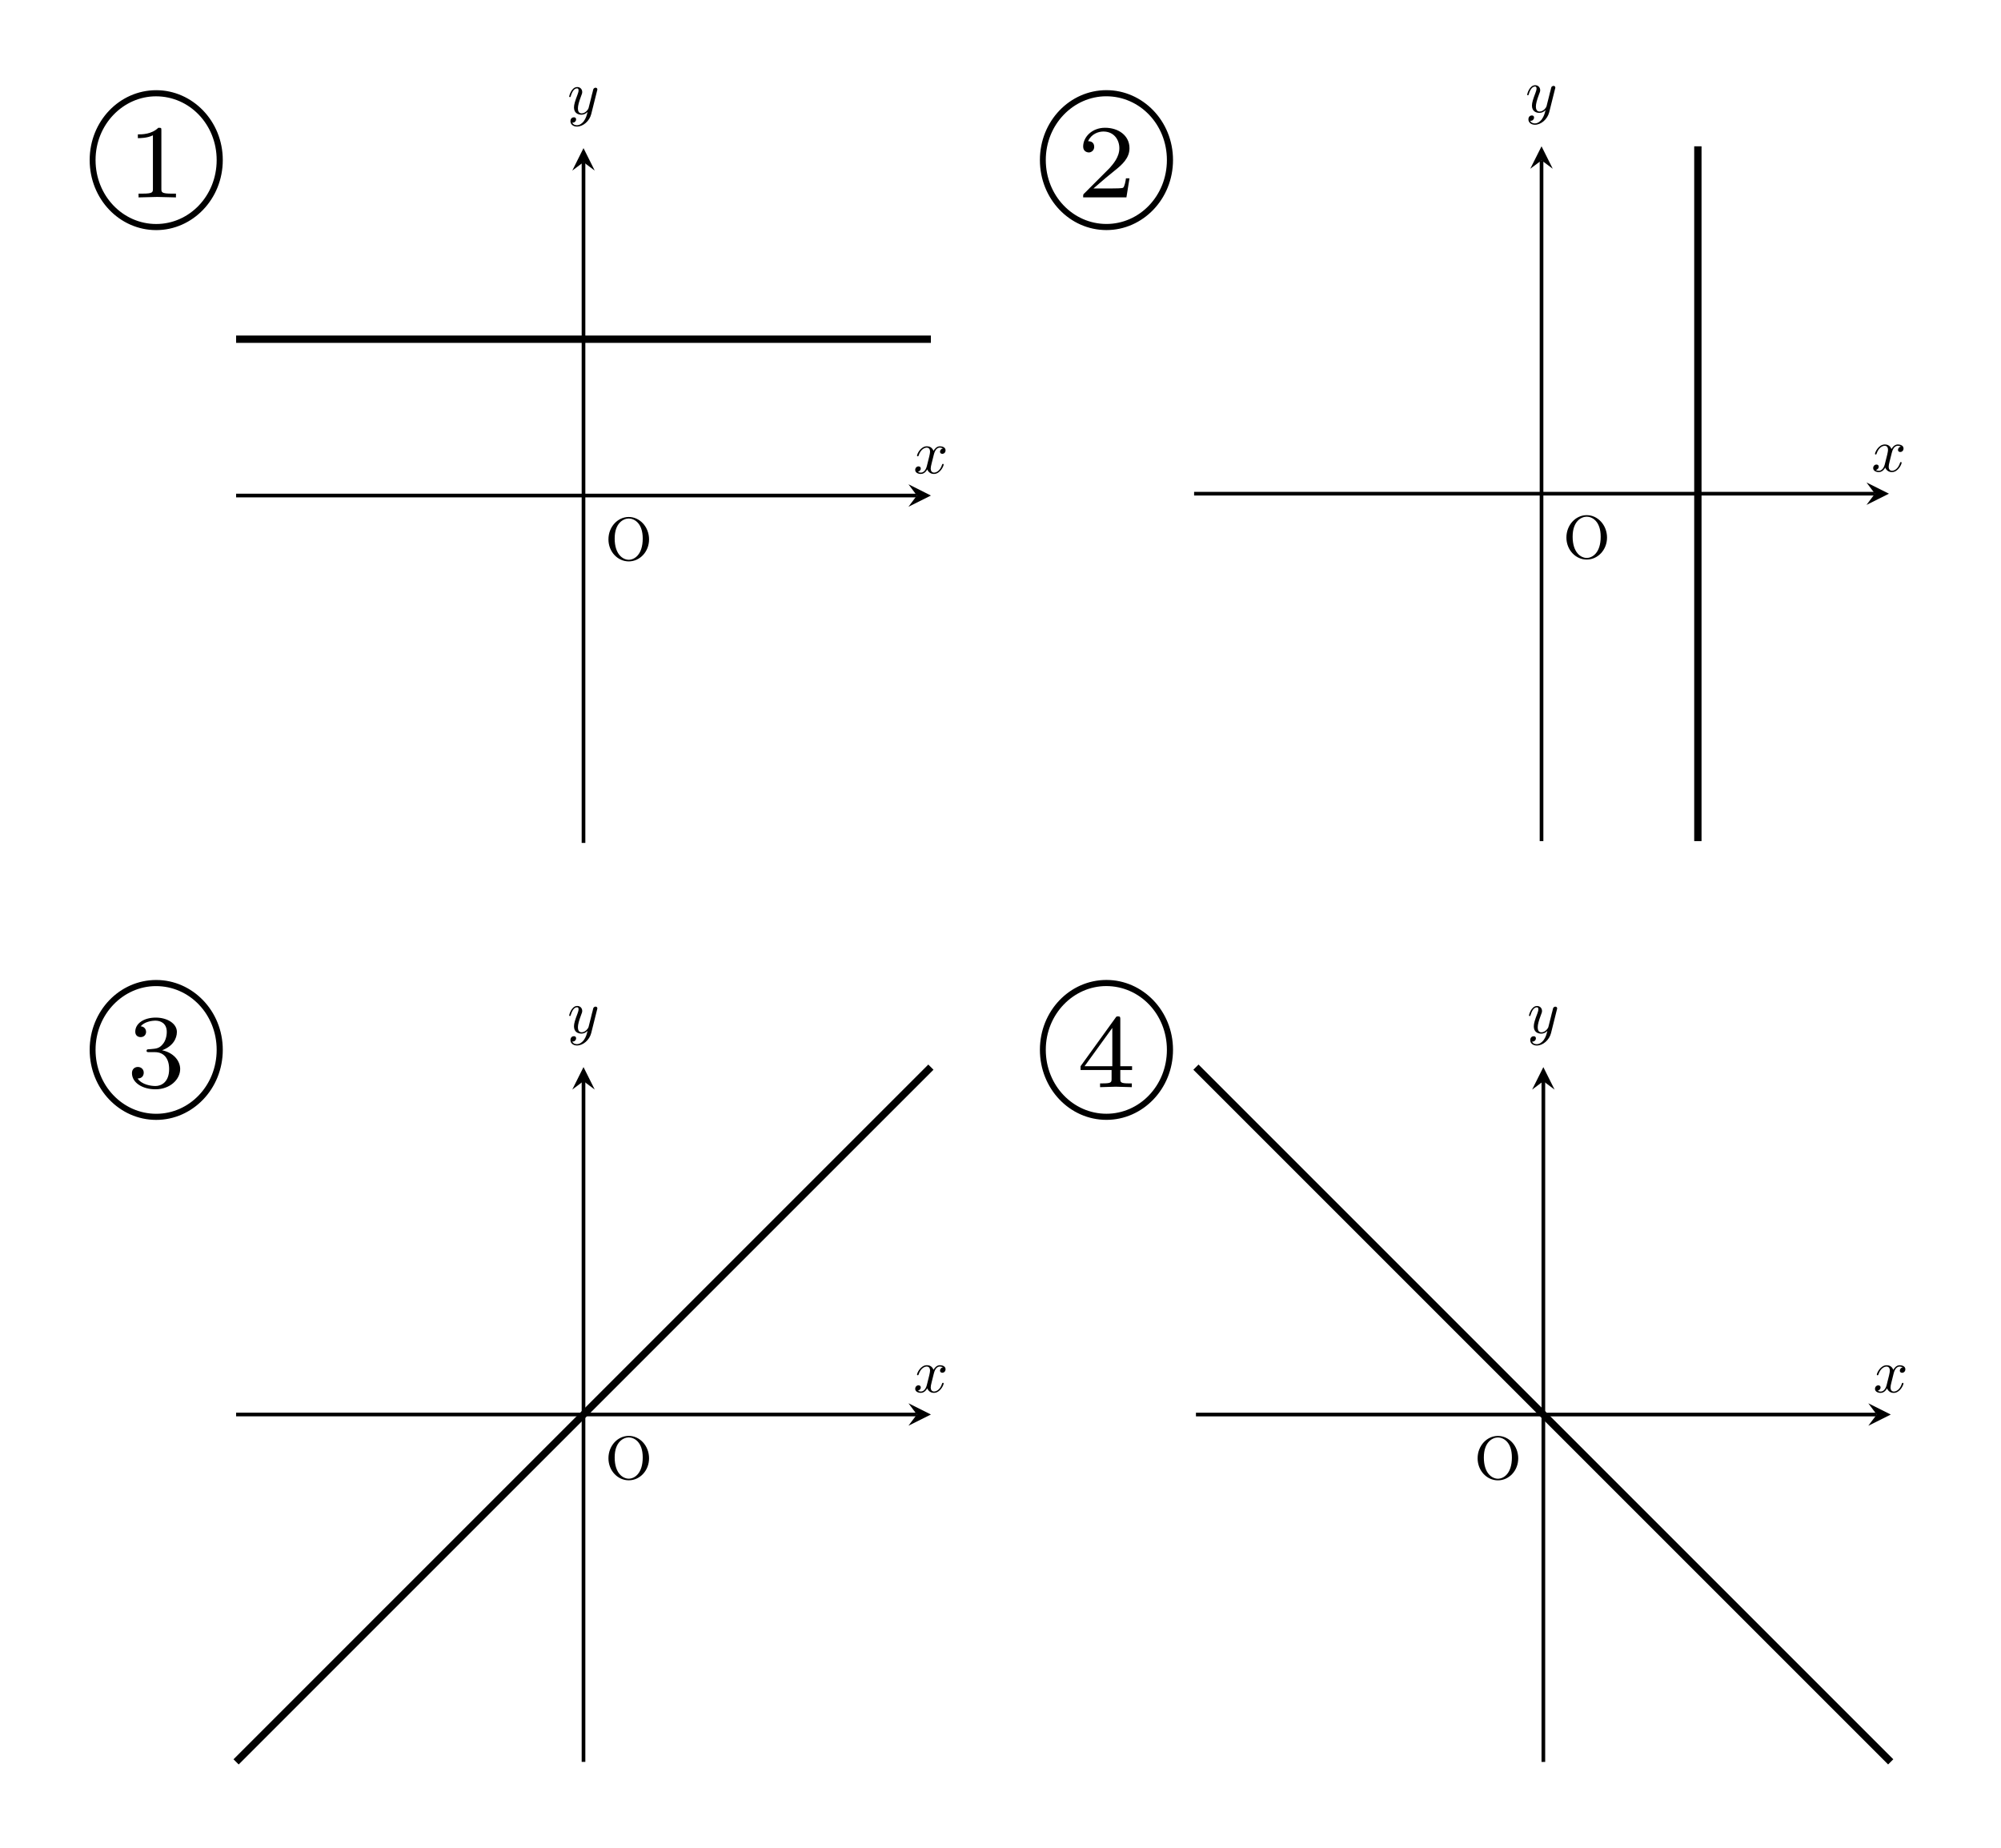 <?xml version="1.0" encoding="UTF-8" standalone="no"?>
<!-- Created with Inkscape (http://www.inkscape.org/) -->

<svg
   width="789.677"
   height="729.362"
   viewBox="0 0 789.677 729.362"
   version="1.1"
   id="svg1"
   xml:space="preserve"
   sodipodi:docname="LV2_Q2.svg"
   inkscape:version="1.3 (1:1.3+202307231459+0e150ed6c4)"
   xmlns:inkscape="http://www.inkscape.org/namespaces/inkscape"
   xmlns:sodipodi="http://sodipodi.sourceforge.net/DTD/sodipodi-0.dtd"
   xmlns:xlink="http://www.w3.org/1999/xlink"
   xmlns="http://www.w3.org/2000/svg"
   xmlns:svg="http://www.w3.org/2000/svg"><sodipodi:namedview
     id="namedview1"
     pagecolor="#ffffff"
     bordercolor="#111111"
     borderopacity="1"
     inkscape:showpageshadow="0"
     inkscape:pageopacity="0"
     inkscape:pagecheckerboard="1"
     inkscape:deskcolor="#d1d1d1"
     inkscape:document-units="px"
     showguides="true"
     inkscape:zoom="0.33317575"
     inkscape:cx="202.59578"
     inkscape:cy="504.23838"
     inkscape:window-width="1280"
     inkscape:window-height="674"
     inkscape:window-x="0"
     inkscape:window-y="27"
     inkscape:window-maximized="1"
     inkscape:current-layer="layer1"><sodipodi:guide
       position="345.163,818.009"
       orientation="0,-1"
       id="guide29"
       inkscape:locked="false" /></sodipodi:namedview><defs
     id="defs1"><g
       id="g6"><symbol
         overflow="visible"
         id="glyph0-0"><path
           style="stroke:none"
           d=""
           id="path1" /></symbol><symbol
         overflow="visible"
         id="glyph0-1"><path
           style="stroke:none"
           d="M 3.328,-3.016 C 3.391,-3.266 3.625,-4.188 4.312,-4.188 c 0.047,0 0.297,0 0.5,0.125 C 4.531,-4 4.344,-3.766 4.344,-3.516 c 0,0.156 0.109,0.344 0.375,0.344 0.219,0 0.531,-0.172 0.531,-0.578 0,-0.516 -0.578,-0.656 -0.922,-0.656 -0.578,0 -0.922,0.531 -1.047,0.75 -0.25,-0.656 -0.781,-0.75 -1.078,-0.75 -1.031,0 -1.609,1.281 -1.609,1.531 0,0.109 0.109,0.109 0.125,0.109 0.078,0 0.109,-0.031 0.125,-0.109 0.344,-1.062 1,-1.312 1.344,-1.312 0.188,0 0.531,0.094 0.531,0.672 0,0.312 -0.172,0.969 -0.531,2.375 -0.156,0.609 -0.516,1.031 -0.953,1.031 -0.062,0 -0.281,0 -0.5,-0.125 0.25,-0.062 0.469,-0.266 0.469,-0.547 0,-0.266 -0.219,-0.344 -0.359,-0.344 -0.312,0 -0.547,0.25 -0.547,0.578 0,0.453 0.484,0.656 0.922,0.656 0.672,0 1.031,-0.703 1.047,-0.75 0.125,0.359 0.484,0.75 1.078,0.75 1.031,0 1.594,-1.281 1.594,-1.531 0,-0.109 -0.078,-0.109 -0.109,-0.109 -0.094,0 -0.109,0.047 -0.141,0.109 -0.328,1.078 -1,1.312 -1.312,1.312 -0.391,0 -0.547,-0.312 -0.547,-0.656 0,-0.219 0.047,-0.438 0.156,-0.875 z m 0,0"
           id="path2" /></symbol><symbol
         overflow="visible"
         id="glyph0-2"><path
           style="stroke:none"
           d="m 4.844,-3.797 c 0.047,-0.141 0.047,-0.156 0.047,-0.234 0,-0.172 -0.141,-0.266 -0.297,-0.266 -0.094,0 -0.25,0.062 -0.344,0.203 -0.016,0.062 -0.109,0.359 -0.141,0.547 -0.078,0.25 -0.141,0.531 -0.203,0.797 l -0.453,1.797 c -0.031,0.141 -0.469,0.844 -1.125,0.844 -0.5,0 -0.609,-0.438 -0.609,-0.812 C 1.719,-1.375 1.891,-2 2.219,-2.875 2.375,-3.281 2.422,-3.391 2.422,-3.594 c 0,-0.438 -0.312,-0.812 -0.812,-0.812 -0.953,0 -1.312,1.453 -1.312,1.531 0,0.109 0.094,0.109 0.109,0.109 0.109,0 0.109,-0.031 0.156,-0.188 0.281,-0.938 0.672,-1.234 1.016,-1.234 0.078,0 0.25,0 0.25,0.312 0,0.25 -0.109,0.516 -0.172,0.703 -0.406,1.062 -0.578,1.625 -0.578,2.094 0,0.891 0.625,1.188 1.219,1.188 0.391,0 0.719,-0.172 1,-0.453 -0.125,0.516 -0.25,1.016 -0.641,1.547 -0.266,0.328 -0.641,0.625 -1.094,0.625 -0.141,0 -0.594,-0.031 -0.766,-0.422 0.156,0 0.297,0 0.422,-0.125 C 1.328,1.203 1.422,1.062 1.422,0.875 1.422,0.562 1.156,0.531 1.062,0.531 0.828,0.531 0.5,0.688 0.5,1.172 c 0,0.5 0.438,0.875 1.062,0.875 1.016,0 2.047,-0.906 2.328,-2.031 z m 0,0"
           id="path3" /></symbol><symbol
         overflow="visible"
         id="glyph1-0"><path
           style="stroke:none"
           d=""
           id="path4" /></symbol><symbol
         overflow="visible"
         id="glyph1-1"><path
           style="stroke:none"
           d="m 7.188,-3.375 c 0,-2.031 -1.5,-3.656 -3.312,-3.656 -1.797,0 -3.312,1.594 -3.312,3.656 0,2.047 1.531,3.594 3.312,3.594 1.812,0 3.312,-1.578 3.312,-3.594 z M 6.156,-3.516 c 0,2.641 -1.359,3.469 -2.281,3.469 -0.953,0 -2.297,-0.875 -2.297,-3.469 0,-2.578 1.469,-3.266 2.297,-3.266 0.859,0 2.281,0.703 2.281,3.266 z m 0,0"
           id="path5" /></symbol><symbol
         overflow="visible"
         id="glyph1-2"><path
           style="stroke:none"
           d="m 4.172,0 v -0.312 h -0.312 C 2.953,-0.312 2.938,-0.422 2.938,-0.781 V -6.375 c 0,-0.25 0,-0.266 -0.234,-0.266 C 2.078,-6 1.203,-6 0.891,-6 v 0.312 c 0.203,0 0.781,0 1.297,-0.266 v 5.172 c 0,0.359 -0.031,0.469 -0.922,0.469 h -0.312 V 0 c 0.344,-0.031 1.203,-0.031 1.609,-0.031 0.391,0 1.266,0 1.609,0.031 z m 0,0"
           id="path6" /></symbol></g><g
       id="g13"><symbol
         overflow="visible"
         id="glyph0-0-3"><path
           style="stroke:none"
           d=""
           id="path1-5" /></symbol><symbol
         overflow="visible"
         id="glyph0-1-6"><path
           style="stroke:none"
           d="M 3.328,-3.016 C 3.391,-3.266 3.625,-4.188 4.312,-4.188 c 0.047,0 0.297,0 0.5,0.125 C 4.531,-4 4.344,-3.766 4.344,-3.516 c 0,0.156 0.109,0.344 0.375,0.344 0.219,0 0.531,-0.172 0.531,-0.578 0,-0.516 -0.578,-0.656 -0.922,-0.656 -0.578,0 -0.922,0.531 -1.047,0.75 -0.25,-0.656 -0.781,-0.75 -1.078,-0.75 -1.031,0 -1.609,1.281 -1.609,1.531 0,0.109 0.109,0.109 0.125,0.109 0.078,0 0.109,-0.031 0.125,-0.109 0.344,-1.062 1,-1.312 1.344,-1.312 0.188,0 0.531,0.094 0.531,0.672 0,0.312 -0.172,0.969 -0.531,2.375 -0.156,0.609 -0.516,1.031 -0.953,1.031 -0.062,0 -0.281,0 -0.5,-0.125 0.25,-0.062 0.469,-0.266 0.469,-0.547 0,-0.266 -0.219,-0.344 -0.359,-0.344 -0.312,0 -0.547,0.25 -0.547,0.578 0,0.453 0.484,0.656 0.922,0.656 0.672,0 1.031,-0.703 1.047,-0.75 0.125,0.359 0.484,0.75 1.078,0.75 1.031,0 1.594,-1.281 1.594,-1.531 0,-0.109 -0.078,-0.109 -0.109,-0.109 -0.094,0 -0.109,0.047 -0.141,0.109 -0.328,1.078 -1,1.312 -1.312,1.312 -0.391,0 -0.547,-0.312 -0.547,-0.656 0,-0.219 0.047,-0.438 0.156,-0.875 z m 0,0"
           id="path2-2" /></symbol><symbol
         overflow="visible"
         id="glyph0-2-9"><path
           style="stroke:none"
           d="m 4.844,-3.797 c 0.047,-0.141 0.047,-0.156 0.047,-0.234 0,-0.172 -0.141,-0.266 -0.297,-0.266 -0.094,0 -0.25,0.062 -0.344,0.203 -0.016,0.062 -0.109,0.359 -0.141,0.547 -0.078,0.25 -0.141,0.531 -0.203,0.797 l -0.453,1.797 c -0.031,0.141 -0.469,0.844 -1.125,0.844 -0.5,0 -0.609,-0.438 -0.609,-0.812 C 1.719,-1.375 1.891,-2 2.219,-2.875 2.375,-3.281 2.422,-3.391 2.422,-3.594 c 0,-0.438 -0.312,-0.812 -0.812,-0.812 -0.953,0 -1.312,1.453 -1.312,1.531 0,0.109 0.094,0.109 0.109,0.109 0.109,0 0.109,-0.031 0.156,-0.188 0.281,-0.938 0.672,-1.234 1.016,-1.234 0.078,0 0.25,0 0.25,0.312 0,0.25 -0.109,0.516 -0.172,0.703 -0.406,1.062 -0.578,1.625 -0.578,2.094 0,0.891 0.625,1.188 1.219,1.188 0.391,0 0.719,-0.172 1,-0.453 -0.125,0.516 -0.25,1.016 -0.641,1.547 -0.266,0.328 -0.641,0.625 -1.094,0.625 -0.141,0 -0.594,-0.031 -0.766,-0.422 0.156,0 0.297,0 0.422,-0.125 C 1.328,1.203 1.422,1.062 1.422,0.875 1.422,0.562 1.156,0.531 1.062,0.531 0.828,0.531 0.5,0.688 0.5,1.172 c 0,0.5 0.438,0.875 1.062,0.875 1.016,0 2.047,-0.906 2.328,-2.031 z m 0,0"
           id="path3-1" /></symbol><symbol
         overflow="visible"
         id="glyph1-0-2"><path
           style="stroke:none"
           d=""
           id="path4-7" /></symbol><symbol
         overflow="visible"
         id="glyph1-1-0"><path
           style="stroke:none"
           d="m 7.188,-3.375 c 0,-2.031 -1.5,-3.656 -3.312,-3.656 -1.797,0 -3.312,1.594 -3.312,3.656 0,2.047 1.531,3.594 3.312,3.594 1.812,0 3.312,-1.578 3.312,-3.594 z M 6.156,-3.516 c 0,2.641 -1.359,3.469 -2.281,3.469 -0.953,0 -2.297,-0.875 -2.297,-3.469 0,-2.578 1.469,-3.266 2.297,-3.266 0.859,0 2.281,0.703 2.281,3.266 z m 0,0"
           id="path5-9" /></symbol><symbol
         overflow="visible"
         id="glyph1-2-3"><path
           style="stroke:none"
           d="m 4.172,0 v -0.312 h -0.312 C 2.953,-0.312 2.938,-0.422 2.938,-0.781 V -6.375 c 0,-0.25 0,-0.266 -0.234,-0.266 C 2.078,-6 1.203,-6 0.891,-6 v 0.312 c 0.203,0 0.781,0 1.297,-0.266 v 5.172 c 0,0.359 -0.031,0.469 -0.922,0.469 h -0.312 V 0 c 0.344,-0.031 1.203,-0.031 1.609,-0.031 0.391,0 1.266,0 1.609,0.031 z m 0,0"
           id="path6-6" /></symbol><symbol
         overflow="visible"
         id="glyph2-0"><path
           style="stroke:none"
           d=""
           id="path7" /></symbol><symbol
         overflow="visible"
         id="glyph2-1"><path
           style="stroke:none"
           d="M 3.297,0 V -0.25 H 3.031 c -0.703,0 -0.703,-0.094 -0.703,-0.328 V -4.438 c 0,-0.188 0,-0.188 -0.203,-0.188 -0.453,0.438 -1.078,0.438 -1.359,0.438 v 0.25 c 0.156,0 0.625,0 1,-0.188 v 3.547 c 0,0.234 0,0.328 -0.688,0.328 H 0.812 V 0 l 1.234,-0.031 z m 0,0"
           id="path8" /></symbol><symbol
         overflow="visible"
         id="glyph2-2"><path
           style="stroke:none"
           d="M 3.516,-1.266 H 3.281 c -0.016,0.156 -0.094,0.562 -0.188,0.625 C 3.047,-0.594 2.516,-0.594 2.406,-0.594 H 1.125 c 0.734,-0.641 0.984,-0.844 1.391,-1.172 0.516,-0.406 1,-0.844 1,-1.5 0,-0.844 -0.734,-1.359 -1.625,-1.359 -0.859,0 -1.453,0.609 -1.453,1.25 0,0.344 0.297,0.391 0.375,0.391 0.156,0 0.359,-0.125 0.359,-0.375 0,-0.125 -0.047,-0.375 -0.406,-0.375 C 0.984,-4.219 1.453,-4.375 1.781,-4.375 c 0.703,0 1.062,0.547 1.062,1.109 0,0.609 -0.438,1.078 -0.656,1.328 L 0.516,-0.266 C 0.438,-0.203 0.438,-0.188 0.438,0 h 2.875 z m 0,0"
           id="path9" /></symbol><symbol
         overflow="visible"
         id="glyph2-3"><path
           style="stroke:none"
           d="m 3.578,-1.203 c 0,-0.547 -0.438,-1.094 -1.203,-1.25 0.719,-0.266 0.984,-0.781 0.984,-1.219 0,-0.547 -0.625,-0.953 -1.406,-0.953 -0.766,0 -1.359,0.375 -1.359,0.938 0,0.234 0.156,0.359 0.359,0.359 0.219,0 0.359,-0.156 0.359,-0.344 0,-0.203 -0.141,-0.359 -0.359,-0.375 0.25,-0.297 0.719,-0.375 0.984,-0.375 0.312,0 0.75,0.156 0.75,0.75 0,0.297 -0.094,0.625 -0.281,0.828 -0.219,0.266 -0.422,0.281 -0.766,0.312 -0.172,0.016 -0.188,0.016 -0.219,0.016 0,0 -0.078,0.016 -0.078,0.094 0,0.094 0.062,0.094 0.188,0.094 h 0.375 c 0.547,0 0.938,0.375 0.938,1.125 0,0.859 -0.516,1.125 -0.906,1.125 -0.281,0 -0.906,-0.078 -1.188,-0.5 0.328,0 0.406,-0.234 0.406,-0.391 0,-0.219 -0.172,-0.375 -0.391,-0.375 -0.188,0 -0.391,0.125 -0.391,0.406 0,0.656 0.719,1.078 1.562,1.078 0.969,0 1.641,-0.656 1.641,-1.344 z m 0,0"
           id="path10" /></symbol><symbol
         overflow="visible"
         id="glyph2-4"><path
           style="stroke:none"
           d="m 3.688,-1.141 v -0.25 H 2.906 V -4.5 c 0,-0.141 0,-0.203 -0.141,-0.203 -0.094,0 -0.125,0 -0.188,0.109 l -2.312,3.203 v 0.25 h 2.062 v 0.562 c 0,0.25 0,0.328 -0.578,0.328 H 1.562 V 0 L 2.609,-0.031 3.672,0 v -0.25 h -0.188 C 2.906,-0.25 2.906,-0.328 2.906,-0.578 v -0.562 z m -1.312,-0.25 H 0.531 L 2.375,-3.938 Z m 0,0"
           id="path11" /></symbol><symbol
         overflow="visible"
         id="glyph3-0"><path
           style="stroke:none"
           d=""
           id="path12" /></symbol><symbol
         overflow="visible"
         id="glyph3-1"><path
           style="stroke:none"
           d="m 9.406,-2.5 c 0,-2.594 -2.016,-4.641 -4.422,-4.641 -2.438,0 -4.422,2.062 -4.422,4.641 0,2.594 1.984,4.656 4.422,4.656 2.406,0 4.422,-2.047 4.422,-4.656 z M 9,-2.5 c 0,2.391 -1.828,4.25 -4.016,4.25 -2.219,0 -4.031,-1.875 -4.031,-4.25 0,-2.375 1.844,-4.234 4.016,-4.234 C 7.203,-6.734 9,-4.859 9,-2.5 Z m 0,0"
           id="path13" /></symbol></g><g
       id="g13-6"><symbol
         overflow="visible"
         id="glyph0-0-2"><path
           style="stroke:none;"
           d=""
           id="path1-6" /></symbol><symbol
         overflow="visible"
         id="glyph0-1-1"><path
           style="stroke:none;"
           d="M 3.328 -3.016 C 3.391 -3.266 3.625 -4.188 4.312 -4.188 C 4.359 -4.188 4.609 -4.188 4.812 -4.062 C 4.531 -4 4.344 -3.766 4.344 -3.516 C 4.344 -3.359 4.453 -3.172 4.719 -3.172 C 4.938 -3.172 5.25 -3.344 5.25 -3.75 C 5.25 -4.266 4.672 -4.406 4.328 -4.406 C 3.75 -4.406 3.406 -3.875 3.281 -3.656 C 3.031 -4.312 2.5 -4.406 2.203 -4.406 C 1.172 -4.406 0.594 -3.125 0.594 -2.875 C 0.594 -2.766 0.703 -2.766 0.719 -2.766 C 0.797 -2.766 0.828 -2.797 0.844 -2.875 C 1.188 -3.938 1.844 -4.188 2.188 -4.188 C 2.375 -4.188 2.719 -4.094 2.719 -3.516 C 2.719 -3.203 2.547 -2.547 2.188 -1.141 C 2.031 -0.531 1.672 -0.109 1.234 -0.109 C 1.172 -0.109 0.953 -0.109 0.734 -0.234 C 0.984 -0.297 1.203 -0.5 1.203 -0.781 C 1.203 -1.047 0.984 -1.125 0.844 -1.125 C 0.531 -1.125 0.297 -0.875 0.297 -0.547 C 0.297 -0.094 0.781 0.109 1.219 0.109 C 1.891 0.109 2.25 -0.594 2.266 -0.641 C 2.391 -0.281 2.75 0.109 3.344 0.109 C 4.375 0.109 4.938 -1.172 4.938 -1.422 C 4.938 -1.531 4.859 -1.531 4.828 -1.531 C 4.734 -1.531 4.719 -1.484 4.688 -1.422 C 4.359 -0.344 3.688 -0.109 3.375 -0.109 C 2.984 -0.109 2.828 -0.422 2.828 -0.766 C 2.828 -0.984 2.875 -1.203 2.984 -1.641 Z M 3.328 -3.016 "
           id="path2-8" /></symbol><symbol
         overflow="visible"
         id="glyph0-2-7"><path
           style="stroke:none;"
           d="M 4.844 -3.797 C 4.891 -3.938 4.891 -3.953 4.891 -4.031 C 4.891 -4.203 4.75 -4.297 4.594 -4.297 C 4.5 -4.297 4.344 -4.234 4.25 -4.094 C 4.234 -4.031 4.141 -3.734 4.109 -3.547 C 4.031 -3.297 3.969 -3.016 3.906 -2.75 L 3.453 -0.953 C 3.422 -0.812 2.984 -0.109 2.328 -0.109 C 1.828 -0.109 1.719 -0.547 1.719 -0.922 C 1.719 -1.375 1.891 -2 2.219 -2.875 C 2.375 -3.281 2.422 -3.391 2.422 -3.594 C 2.422 -4.031 2.109 -4.406 1.609 -4.406 C 0.656 -4.406 0.297 -2.953 0.297 -2.875 C 0.297 -2.766 0.391 -2.766 0.406 -2.766 C 0.516 -2.766 0.516 -2.797 0.562 -2.953 C 0.844 -3.891 1.234 -4.188 1.578 -4.188 C 1.656 -4.188 1.828 -4.188 1.828 -3.875 C 1.828 -3.625 1.719 -3.359 1.656 -3.172 C 1.25 -2.109 1.078 -1.547 1.078 -1.078 C 1.078 -0.188 1.703 0.109 2.297 0.109 C 2.688 0.109 3.016 -0.062 3.297 -0.344 C 3.172 0.172 3.047 0.672 2.656 1.203 C 2.391 1.531 2.016 1.828 1.562 1.828 C 1.422 1.828 0.969 1.797 0.797 1.406 C 0.953 1.406 1.094 1.406 1.219 1.281 C 1.328 1.203 1.422 1.062 1.422 0.875 C 1.422 0.562 1.156 0.531 1.062 0.531 C 0.828 0.531 0.5 0.688 0.5 1.172 C 0.5 1.672 0.938 2.047 1.562 2.047 C 2.578 2.047 3.609 1.141 3.891 0.016 Z M 4.844 -3.797 "
           id="path3-9" /></symbol><symbol
         overflow="visible"
         id="glyph1-0-20"><path
           style="stroke:none;"
           d=""
           id="path4-2" /></symbol><symbol
         overflow="visible"
         id="glyph1-1-3"><path
           style="stroke:none;"
           d="M 7.188 -3.375 C 7.188 -5.406 5.688 -7.031 3.875 -7.031 C 2.078 -7.031 0.562 -5.438 0.562 -3.375 C 0.562 -1.328 2.094 0.219 3.875 0.219 C 5.688 0.219 7.188 -1.359 7.188 -3.375 Z M 6.156 -3.516 C 6.156 -0.875 4.797 -0.047 3.875 -0.047 C 2.922 -0.047 1.578 -0.922 1.578 -3.516 C 1.578 -6.094 3.047 -6.781 3.875 -6.781 C 4.734 -6.781 6.156 -6.078 6.156 -3.516 Z M 6.156 -3.516 "
           id="path5-7" /></symbol><symbol
         overflow="visible"
         id="glyph1-2-5"><path
           style="stroke:none;"
           d="M 4.172 0 L 4.172 -0.312 L 3.859 -0.312 C 2.953 -0.312 2.938 -0.422 2.938 -0.781 L 2.938 -6.375 C 2.938 -6.625 2.938 -6.641 2.703 -6.641 C 2.078 -6 1.203 -6 0.891 -6 L 0.891 -5.688 C 1.094 -5.688 1.672 -5.688 2.188 -5.953 L 2.188 -0.781 C 2.188 -0.422 2.156 -0.312 1.266 -0.312 L 0.953 -0.312 L 0.953 0 C 1.297 -0.031 2.156 -0.031 2.562 -0.031 C 2.953 -0.031 3.828 -0.031 4.172 0 Z M 4.172 0 "
           id="path6-9" /></symbol><symbol
         overflow="visible"
         id="glyph2-0-2"><path
           style="stroke:none;"
           d=""
           id="path7-2" /></symbol><symbol
         overflow="visible"
         id="glyph2-1-8"><path
           style="stroke:none;"
           d="M 3.297 0 L 3.297 -0.25 L 3.031 -0.25 C 2.328 -0.25 2.328 -0.344 2.328 -0.578 L 2.328 -4.438 C 2.328 -4.625 2.328 -4.625 2.125 -4.625 C 1.672 -4.188 1.047 -4.188 0.766 -4.188 L 0.766 -3.938 C 0.922 -3.938 1.391 -3.938 1.766 -4.125 L 1.766 -0.578 C 1.766 -0.344 1.766 -0.25 1.078 -0.25 L 0.812 -0.25 L 0.812 0 L 2.047 -0.031 Z M 3.297 0 "
           id="path8-9" /></symbol><symbol
         overflow="visible"
         id="glyph2-2-7"><path
           style="stroke:none;"
           d="M 3.516 -1.266 L 3.281 -1.266 C 3.266 -1.109 3.188 -0.703 3.094 -0.641 C 3.047 -0.594 2.516 -0.594 2.406 -0.594 L 1.125 -0.594 C 1.859 -1.234 2.109 -1.438 2.516 -1.766 C 3.031 -2.172 3.516 -2.609 3.516 -3.266 C 3.516 -4.109 2.781 -4.625 1.891 -4.625 C 1.031 -4.625 0.438 -4.016 0.438 -3.375 C 0.438 -3.031 0.734 -2.984 0.812 -2.984 C 0.969 -2.984 1.172 -3.109 1.172 -3.359 C 1.172 -3.484 1.125 -3.734 0.766 -3.734 C 0.984 -4.219 1.453 -4.375 1.781 -4.375 C 2.484 -4.375 2.844 -3.828 2.844 -3.266 C 2.844 -2.656 2.406 -2.188 2.188 -1.938 L 0.516 -0.266 C 0.438 -0.203 0.438 -0.188 0.438 0 L 3.312 0 Z M 3.516 -1.266 "
           id="path9-3" /></symbol><symbol
         overflow="visible"
         id="glyph2-3-6"><path
           style="stroke:none;"
           d="M 3.578 -1.203 C 3.578 -1.75 3.141 -2.297 2.375 -2.453 C 3.094 -2.719 3.359 -3.234 3.359 -3.672 C 3.359 -4.219 2.734 -4.625 1.953 -4.625 C 1.188 -4.625 0.594 -4.25 0.594 -3.688 C 0.594 -3.453 0.75 -3.328 0.953 -3.328 C 1.172 -3.328 1.312 -3.484 1.312 -3.672 C 1.312 -3.875 1.172 -4.031 0.953 -4.047 C 1.203 -4.344 1.672 -4.422 1.938 -4.422 C 2.25 -4.422 2.688 -4.266 2.688 -3.672 C 2.688 -3.375 2.594 -3.047 2.406 -2.844 C 2.188 -2.578 1.984 -2.562 1.641 -2.531 C 1.469 -2.516 1.453 -2.516 1.422 -2.516 C 1.422 -2.516 1.344 -2.5 1.344 -2.422 C 1.344 -2.328 1.406 -2.328 1.531 -2.328 L 1.906 -2.328 C 2.453 -2.328 2.844 -1.953 2.844 -1.203 C 2.844 -0.344 2.328 -0.078 1.938 -0.078 C 1.656 -0.078 1.031 -0.156 0.75 -0.578 C 1.078 -0.578 1.156 -0.812 1.156 -0.969 C 1.156 -1.188 0.984 -1.344 0.766 -1.344 C 0.578 -1.344 0.375 -1.219 0.375 -0.938 C 0.375 -0.281 1.094 0.141 1.938 0.141 C 2.906 0.141 3.578 -0.516 3.578 -1.203 Z M 3.578 -1.203 "
           id="path10-1" /></symbol><symbol
         overflow="visible"
         id="glyph2-4-2"><path
           style="stroke:none;"
           d="M 3.688 -1.141 L 3.688 -1.391 L 2.906 -1.391 L 2.906 -4.5 C 2.906 -4.641 2.906 -4.703 2.766 -4.703 C 2.672 -4.703 2.641 -4.703 2.578 -4.594 L 0.266 -1.391 L 0.266 -1.141 L 2.328 -1.141 L 2.328 -0.578 C 2.328 -0.328 2.328 -0.25 1.75 -0.25 L 1.562 -0.25 L 1.562 0 L 2.609 -0.031 L 3.672 0 L 3.672 -0.25 L 3.484 -0.25 C 2.906 -0.25 2.906 -0.328 2.906 -0.578 L 2.906 -1.141 Z M 2.375 -1.391 L 0.531 -1.391 L 2.375 -3.938 Z M 2.375 -1.391 "
           id="path11-9" /></symbol><symbol
         overflow="visible"
         id="glyph3-0-3"><path
           style="stroke:none;"
           d=""
           id="path12-1" /></symbol><symbol
         overflow="visible"
         id="glyph3-1-9"><path
           style="stroke:none;"
           d="M 9.406 -2.5 C 9.406 -5.094 7.391 -7.141 4.984 -7.141 C 2.547 -7.141 0.562 -5.078 0.562 -2.5 C 0.562 0.094 2.547 2.156 4.984 2.156 C 7.391 2.156 9.406 0.109 9.406 -2.5 Z M 9 -2.5 C 9 -0.109 7.172 1.75 4.984 1.75 C 2.766 1.75 0.953 -0.125 0.953 -2.5 C 0.953 -4.875 2.797 -6.734 4.969 -6.734 C 7.203 -6.734 9 -4.859 9 -2.5 Z M 9 -2.5 "
           id="path13-4" /></symbol></g></defs><g
     inkscape:label="Layer 1"
     inkscape:groupmode="layer"
     id="layer1"><g
       style="fill:#000000;fill-opacity:1"
       id="g27"
       transform="matrix(0.551,0,0,0.551,-34.109,-47.458)" /><g
       id="g24"
       transform="matrix(2.504,0,0,2.504,154.726,-1679.353)"><g
         style="fill:#000000;fill-opacity:1"
         id="g36"
         transform="matrix(2.372,0,0,2.372,-216.529,-255.148)"><use
           xlink:href="#glyph2-2"
           x="136.766"
           y="403.425"
           id="use36" /></g><g
         style="fill:#000000;fill-opacity:1"
         id="g37"
         transform="matrix(2.372,0,0,2.372,-216.529,-255.148)"><use
           xlink:href="#glyph3-1"
           x="133.768"
           y="403.442"
           id="use37" /></g></g><g
       id="g26"
       transform="matrix(2.504,0,0,2.504,-220.274,-1399.174)"><g
         style="fill:#000000;fill-opacity:1"
         id="g38"
         transform="matrix(2.372,0,0,2.372,-216.529,-255.148)"><use
           xlink:href="#glyph2-3"
           x="136.766"
           y="415.38"
           id="use38" /></g><g
         style="fill:#000000;fill-opacity:1"
         id="g39"
         transform="matrix(2.372,0,0,2.372,-216.529,-255.148)"><use
           xlink:href="#glyph3-1"
           x="133.768"
           y="415.397"
           id="use39" /></g></g><g
       id="g29"
       transform="matrix(2.504,0,0,2.504,154.726,-1470.195)"><g
         style="fill:#000000;fill-opacity:1"
         id="g40"
         transform="matrix(2.372,0,0,2.372,-216.529,-255.148)"><use
           xlink:href="#glyph2-4"
           x="136.766"
           y="427.335"
           id="use40" /></g><g
         style="fill:#000000;fill-opacity:1"
         id="g41"
         transform="matrix(2.372,0,0,2.372,-216.529,-255.148)"><use
           xlink:href="#glyph3-1"
           x="133.768"
           y="427.352"
           id="use41" /></g></g><g
       style="fill:#000000;fill-opacity:1"
       id="g42"
       transform="matrix(2.372,0,0,2.372,-216.529,-255.148)" /><g
       id="g21"
       transform="matrix(2.504,0,0,2.504,-220.274,-1608.332)"><g
         style="fill:#000000;fill-opacity:1"
         id="g34"
         transform="matrix(2.372,0,0,2.372,-216.529,-255.148)"><use
           xlink:href="#glyph2-1"
           x="136.766"
           y="391.47"
           id="use34" /></g><g
         style="fill:#000000;fill-opacity:1"
         id="g35"
         transform="matrix(2.372,0,0,2.372,-216.529,-255.148)"><use
           xlink:href="#glyph3-1"
           x="133.768"
           y="391.487"
           id="use35" /></g></g><g
       id="g45"
       transform="matrix(0.903,0,0,0.903,55.312,-15.31)"><path
         style="fill:none;stroke:#000000;stroke-width:1.601;stroke-linecap:butt;stroke-linejoin:miter;stroke-miterlimit:10;stroke-opacity:1"
         d="M 193.758,385.362 V 87.835"
         id="path16" /><path
         style="fill:none;stroke:#000000;stroke-width:1.601;stroke-linecap:butt;stroke-linejoin:miter;stroke-miterlimit:10;stroke-opacity:1"
         d="M 41.929,233.533 H 339.457"
         id="path14" /><path
         style="fill:#000000;fill-opacity:1;fill-rule:nonzero;stroke:none;stroke-width:2.678"
         d="m 345.597,233.533 -9.823,-4.917 3.682,4.917 -3.682,4.906"
         id="path15" /><g
         style="fill:#000000;fill-opacity:1"
         id="g15"
         transform="matrix(2.678,0,0,2.678,-317.928,-288.604)"><use
           xlink:href="#glyph0-1-1"
           x="244.905"
           y="191.341"
           id="use15" /></g><path
         style="fill:#000000;fill-opacity:1;fill-rule:nonzero;stroke:none;stroke-width:2.678"
         d="m 193.758,81.694 -4.906,9.823 4.906,-3.682 4.906,3.682"
         id="path17" /><g
         style="fill:#000000;fill-opacity:1"
         id="g17"
         transform="matrix(2.678,0,0,2.678,-317.928,-288.604)"><use
           xlink:href="#glyph0-2-7"
           x="188.438"
           y="132.711"
           id="use17" /></g><g
         style="fill:#000000;fill-opacity:1"
         id="g18"
         transform="matrix(2.678,0,0,2.678,-317.928,-288.604)"><use
           xlink:href="#glyph1-1-3"
           x="194.579"
           y="205.504"
           id="use18" /></g><path
         style="fill:none;stroke:#000000;stroke-width:3.202;stroke-linecap:butt;stroke-linejoin:miter;stroke-miterlimit:10;stroke-opacity:1"
         d="M 41.929,165.209 H 345.577"
         id="path18" /></g><g
       id="g44"
       transform="matrix(0.903,0,0,0.903,135.512,-15.31)"><path
         style="fill:none;stroke:#000000;stroke-width:1.601;stroke-linecap:butt;stroke-linejoin:miter;stroke-miterlimit:10;stroke-opacity:1"
         d="M 371.793,232.728 H 669.331"
         id="path19" /><path
         style="fill:#000000;fill-opacity:1;fill-rule:nonzero;stroke:none;stroke-width:2.678"
         d="m 675.461,232.728 -9.813,-4.907 3.682,4.907 -3.682,4.906"
         id="path20" /><g
         style="fill:#000000;fill-opacity:1"
         id="g20"
         transform="matrix(2.678,0,0,2.678,-317.928,-288.604)"><use
           xlink:href="#glyph0-1-1"
           x="368.075"
           y="191.042"
           id="use20" /></g><path
         style="fill:none;stroke:#000000;stroke-width:1.601;stroke-linecap:butt;stroke-linejoin:miter;stroke-miterlimit:10;stroke-opacity:1"
         d="M 523.633,384.567 V 87.029"
         id="path21" /><path
         style="fill:#000000;fill-opacity:1;fill-rule:nonzero;stroke:none;stroke-width:2.678"
         d="m 523.633,80.899 -4.917,9.813 4.917,-3.682 4.906,3.682"
         id="path22" /><g
         style="fill:#000000;fill-opacity:1"
         id="g22"
         transform="matrix(2.678,0,0,2.678,-317.928,-288.604)"><use
           xlink:href="#glyph0-2-7"
           x="311.608"
           y="132.412"
           id="use22" /></g><g
         style="fill:#000000;fill-opacity:1"
         id="g23"
         transform="matrix(2.678,0,0,2.678,-317.928,-288.604)"><use
           xlink:href="#glyph1-1-3"
           x="317.748"
           y="205.205"
           id="use23" /></g><path
         style="fill:none;stroke:#000000;stroke-width:3.202;stroke-linecap:butt;stroke-linejoin:miter;stroke-miterlimit:10;stroke-opacity:1"
         d="M 591.957,384.567 V 80.899"
         id="path23" /></g><g
       id="g31"
       transform="matrix(0.903,0,0,0.903,55.312,38.19)"><path
         style="fill:none;stroke:#000000;stroke-width:1.601;stroke-linecap:butt;stroke-linejoin:miter;stroke-miterlimit:10;stroke-opacity:1"
         d="M 41.929,575.93 H 339.457"
         id="path24" /><path
         style="fill:#000000;fill-opacity:1;fill-rule:nonzero;stroke:none;stroke-width:2.678"
         d="m 345.597,575.93 -9.823,-4.906 3.682,4.906 -3.682,4.906"
         id="path25" /><g
         style="fill:#000000;fill-opacity:1"
         id="g25"
         transform="matrix(2.678,0,0,2.678,-317.928,-288.604)"><use
           xlink:href="#glyph0-1-1"
           x="244.905"
           y="319.188"
           id="use25" /></g><path
         style="fill:none;stroke:#000000;stroke-width:1.601;stroke-linecap:butt;stroke-linejoin:miter;stroke-miterlimit:10;stroke-opacity:1"
         d="M 193.758,727.759 V 430.232"
         id="path26" /><path
         style="fill:#000000;fill-opacity:1;fill-rule:nonzero;stroke:none;stroke-width:2.678"
         d="m 193.758,424.091 -4.906,9.823 4.906,-3.682 4.906,3.682"
         id="path27" /><g
         style="fill:#000000;fill-opacity:1"
         id="g27-7"
         transform="matrix(2.678,0,0,2.678,-317.928,-288.604)"><use
           xlink:href="#glyph0-2-7"
           x="188.438"
           y="260.558"
           id="use27" /></g><g
         style="fill:#000000;fill-opacity:1"
         id="g28"
         transform="matrix(2.678,0,0,2.678,-317.928,-288.604)"><use
           xlink:href="#glyph1-1-3"
           x="194.579"
           y="333.351"
           id="use28" /></g><path
         style="fill:none;stroke:#000000;stroke-width:3.202;stroke-linecap:butt;stroke-linejoin:miter;stroke-miterlimit:10;stroke-opacity:1"
         d="m 41.929,727.759 50.603,-50.603 12.648,-12.659 12.659,-12.648 227.738,-227.738"
         id="path28" /></g><g
       id="g43"
       transform="matrix(0.903,0,0,0.903,135.512,38.19)"><path
         style="fill:none;stroke:#000000;stroke-width:1.601;stroke-linecap:butt;stroke-linejoin:miter;stroke-miterlimit:10;stroke-opacity:1"
         d="M 372.599,575.951 H 670.126"
         id="path29" /><path
         style="fill:#000000;fill-opacity:1;fill-rule:nonzero;stroke:none;stroke-width:2.678"
         d="m 676.267,575.951 -9.823,-4.917 3.682,4.917 -3.682,4.906"
         id="path30" /><g
         style="fill:#000000;fill-opacity:1"
         id="g30"
         transform="matrix(2.678,0,0,2.678,-317.928,-288.604)"><use
           xlink:href="#glyph0-1-1"
           x="368.373"
           y="319.195"
           id="use30" /></g><path
         style="fill:none;stroke:#000000;stroke-width:1.601;stroke-linecap:butt;stroke-linejoin:miter;stroke-miterlimit:10;stroke-opacity:1"
         d="M 524.428,727.78 V 430.253"
         id="path31" /><path
         style="fill:#000000;fill-opacity:1;fill-rule:nonzero;stroke:none;stroke-width:2.678"
         d="m 524.428,424.112 -4.906,9.823 4.906,-3.682 4.906,3.682"
         id="path32" /><g
         style="fill:#000000;fill-opacity:1"
         id="g32"
         transform="matrix(2.678,0,0,2.678,-317.928,-288.604)"><use
           xlink:href="#glyph0-2-7"
           x="311.907"
           y="260.565"
           id="use32" /></g><g
         style="fill:#000000;fill-opacity:1"
         id="g33"
         transform="matrix(2.678,0,0,2.678,-317.928,-288.604)"><use
           xlink:href="#glyph1-1-3"
           x="303.257"
           y="333.358"
           id="use33" /></g><path
         style="fill:none;stroke:#000000;stroke-width:3.202;stroke-linecap:butt;stroke-linejoin:miter;stroke-miterlimit:10;stroke-opacity:1"
         d="m 372.599,424.112 12.648,12.648 12.648,12.659 12.659,12.648 12.648,12.659 12.659,12.648 12.648,12.648 12.648,12.659 12.659,12.648 12.648,12.659 12.659,12.648 12.648,12.648 12.648,12.659 12.659,12.648 12.648,12.659 12.648,12.648 12.659,12.648 12.648,12.659 12.659,12.648 12.648,12.648 12.648,12.659 12.659,12.648 12.648,12.659 12.659,12.648 12.648,12.648"
         id="path33" /></g><g
       style="fill:#000000;fill-opacity:1"
       id="g42-4"
       transform="matrix(1.333,0,0,1.333,-135.783,40.52)" /></g></svg>
